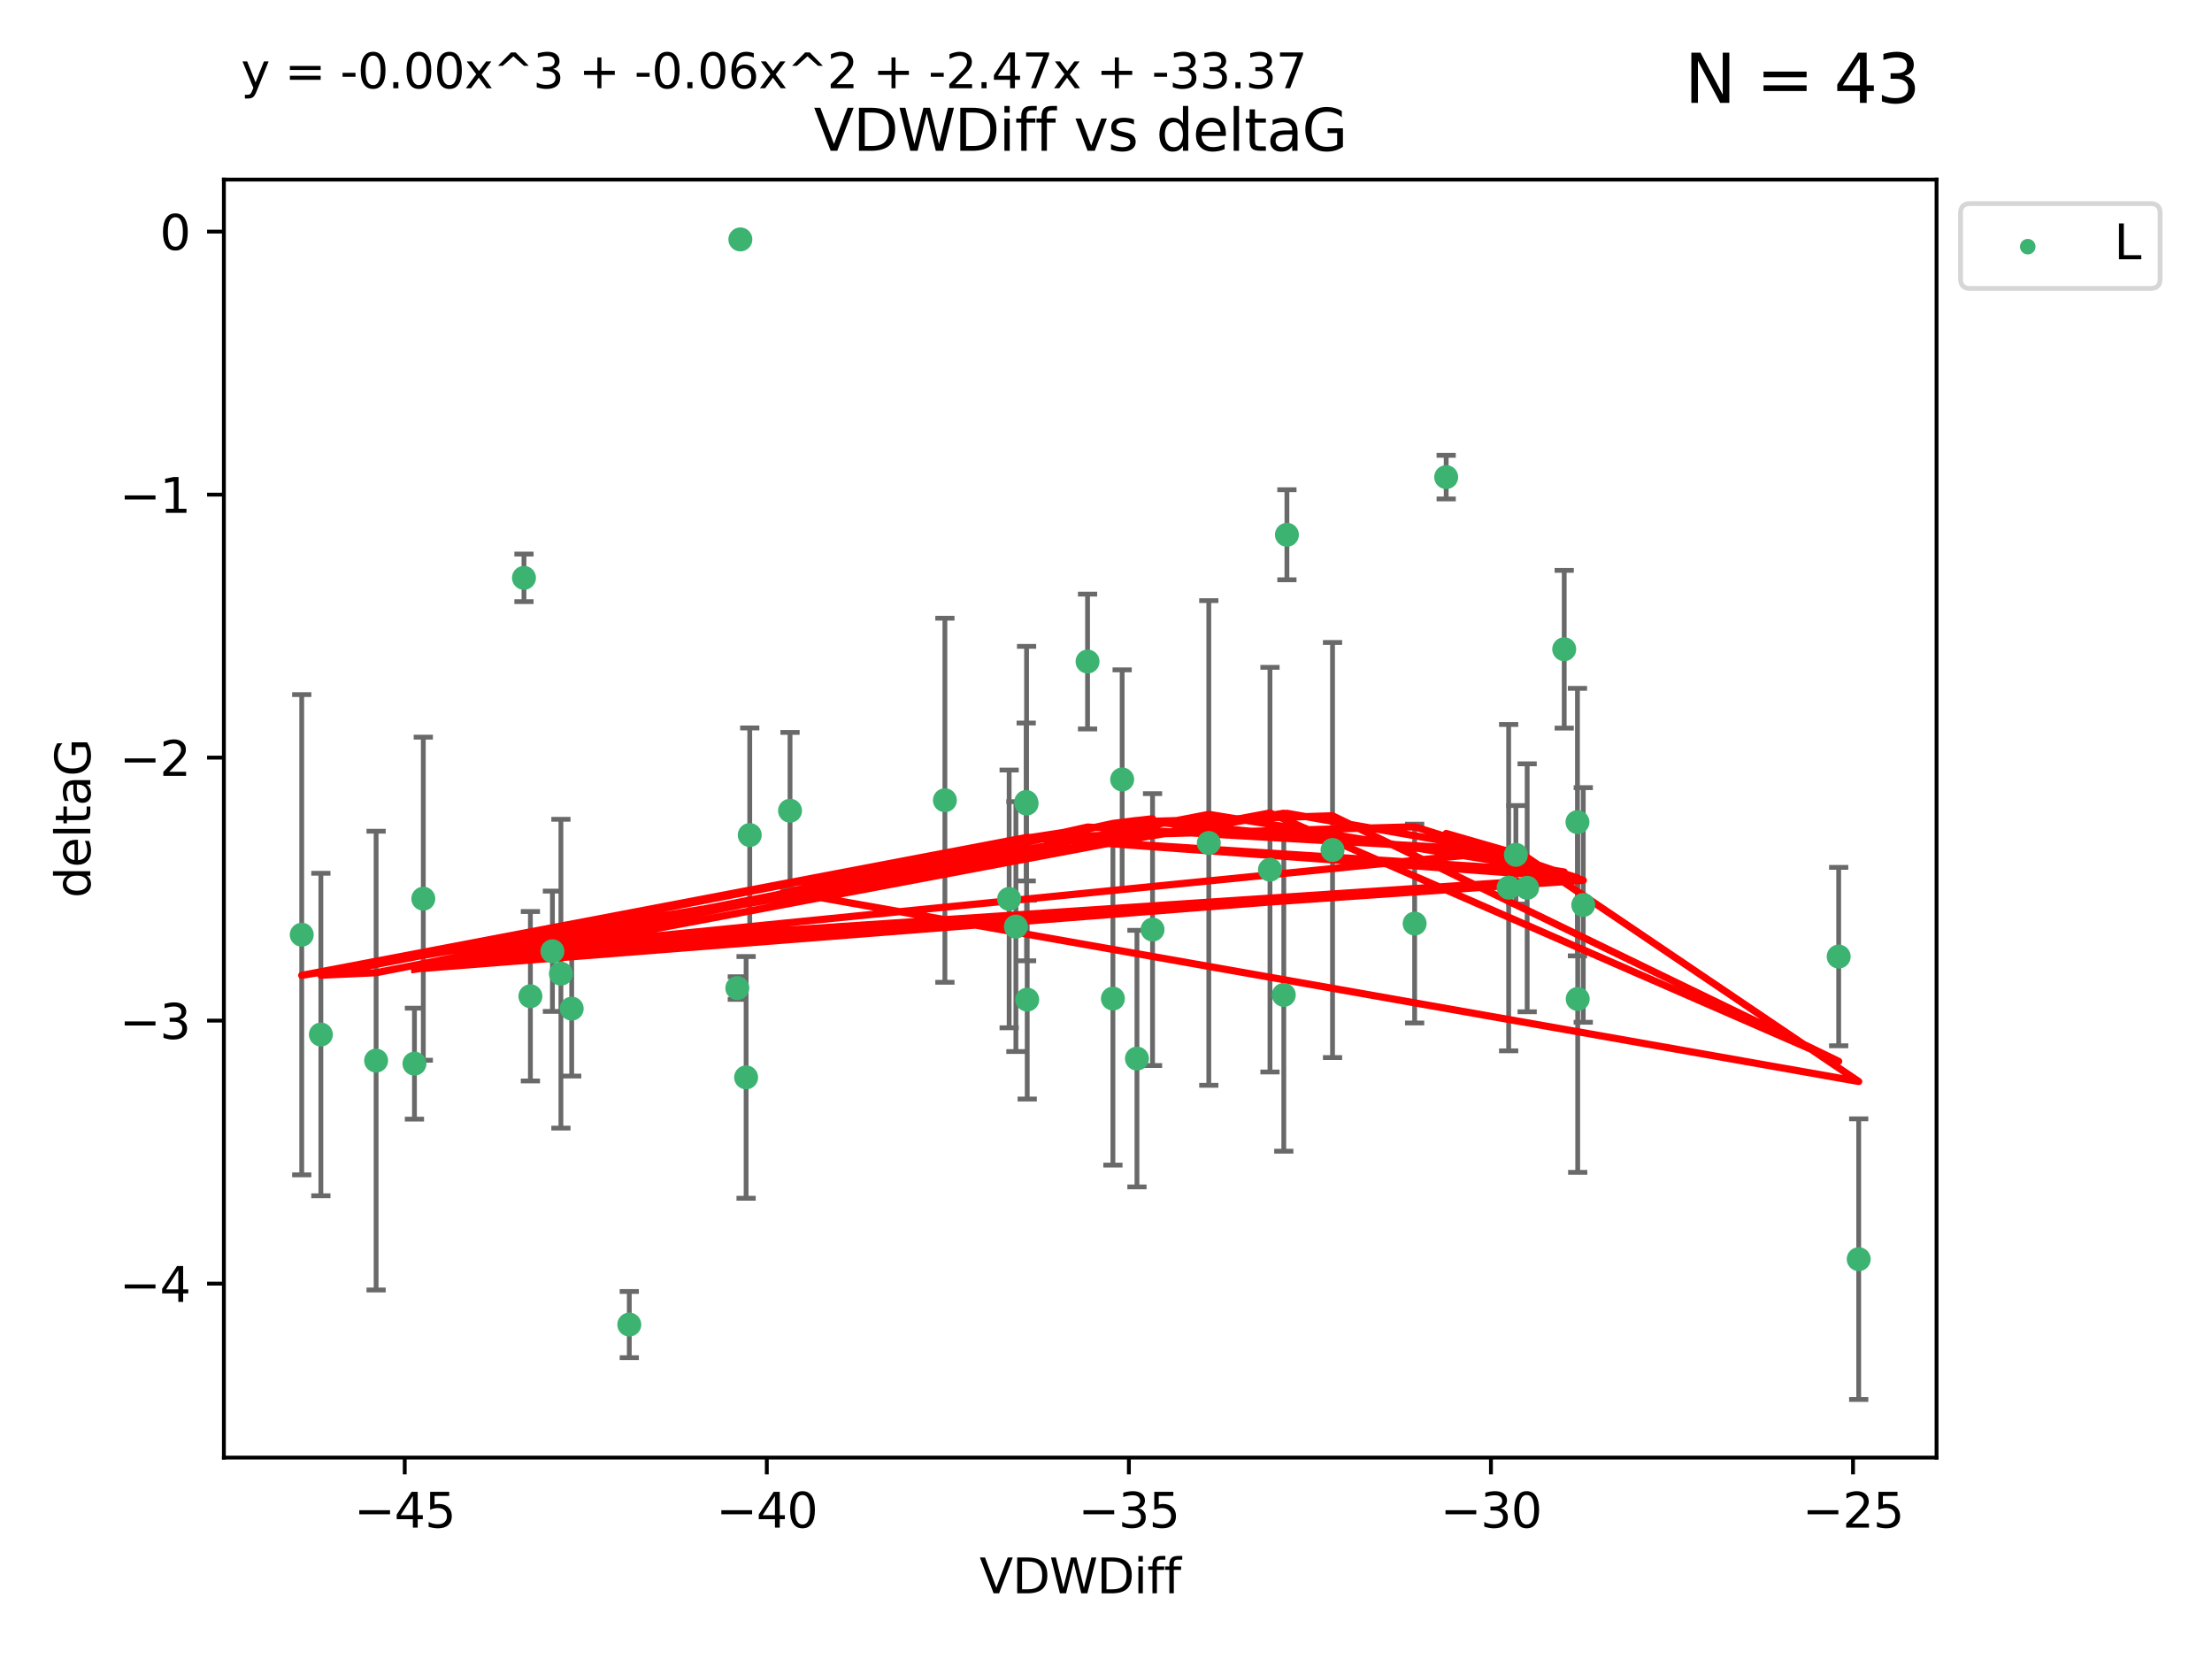 <?xml version="1.0" encoding="utf-8" standalone="no"?>
<!DOCTYPE svg PUBLIC "-//W3C//DTD SVG 1.1//EN"
  "http://www.w3.org/Graphics/SVG/1.1/DTD/svg11.dtd">
<svg xmlns:xlink="http://www.w3.org/1999/xlink" width="460.8pt" height="345.6pt" viewBox="0 0 460.8 345.6" xmlns="http://www.w3.org/2000/svg" version="1.1">
 <defs>
  <style type="text/css">*{stroke-linejoin: round; stroke-linecap: butt}</style>
 </defs>
 <g id="figure_1">
  <g id="patch_1">
   <path d="M 0 345.6 
L 460.8 345.6 
L 460.8 0 
L 0 0 
z
" style="fill: #ffffff"/>
  </g>
  <g id="axes_1">
   <g id="patch_2">
    <path d="M 46.64 303.64 
L 403.42 303.64 
L 403.42 37.411 
L 46.64 37.411 
z
" style="fill: #ffffff"/>
   </g>
   <g id="PathCollection_1">
    <defs>
     <path id="m2201f1b545" d="M 0 1.118 
C 0.297 1.118 0.581 1 0.791 0.791 
C 1 0.581 1.118 0.297 1.118 0 
C 1.118 -0.297 1 -0.581 0.791 -0.791 
C 0.581 -1 0.297 -1.118 0 -1.118 
C -0.297 -1.118 -0.581 -1 -0.791 -0.791 
C -1 -0.581 -1.118 -0.297 -1.118 0 
C -1.118 0.297 -1 0.581 -0.791 0.791 
C -0.581 1 -0.297 1.118 0 1.118 
z
" style="stroke: #3cb371"/>
    </defs>
    <g clip-path="url(#pe6652e5e26)">
     <use xlink:href="#m2201f1b545" x="86.338" y="221.578" style="fill: #3cb371; stroke: #3cb371"/>
     <use xlink:href="#m2201f1b545" x="110.491" y="207.534" style="fill: #3cb371; stroke: #3cb371"/>
     <use xlink:href="#m2201f1b545" x="115.081" y="198.163" style="fill: #3cb371; stroke: #3cb371"/>
     <use xlink:href="#m2201f1b545" x="131.093" y="275.933" style="fill: #3cb371; stroke: #3cb371"/>
     <use xlink:href="#m2201f1b545" x="116.849" y="202.836" style="fill: #3cb371; stroke: #3cb371"/>
     <use xlink:href="#m2201f1b545" x="196.84" y="166.704" style="fill: #3cb371; stroke: #3cb371"/>
     <use xlink:href="#m2201f1b545" x="211.633" y="193.027" style="fill: #3cb371; stroke: #3cb371"/>
     <use xlink:href="#m2201f1b545" x="62.857" y="194.716" style="fill: #3cb371; stroke: #3cb371"/>
     <use xlink:href="#m2201f1b545" x="267.438" y="207.258" style="fill: #3cb371; stroke: #3cb371"/>
     <use xlink:href="#m2201f1b545" x="154.231" y="49.875" style="fill: #3cb371; stroke: #3cb371"/>
     <use xlink:href="#m2201f1b545" x="251.816" y="175.606" style="fill: #3cb371; stroke: #3cb371"/>
     <use xlink:href="#m2201f1b545" x="325.855" y="135.244" style="fill: #3cb371; stroke: #3cb371"/>
     <use xlink:href="#m2201f1b545" x="213.853" y="167.4" style="fill: #3cb371; stroke: #3cb371"/>
     <use xlink:href="#m2201f1b545" x="156.186" y="173.954" style="fill: #3cb371; stroke: #3cb371"/>
     <use xlink:href="#m2201f1b545" x="226.557" y="137.81" style="fill: #3cb371; stroke: #3cb371"/>
     <use xlink:href="#m2201f1b545" x="314.28" y="184.913" style="fill: #3cb371; stroke: #3cb371"/>
     <use xlink:href="#m2201f1b545" x="119.096" y="210.114" style="fill: #3cb371; stroke: #3cb371"/>
     <use xlink:href="#m2201f1b545" x="328.614" y="171.26" style="fill: #3cb371; stroke: #3cb371"/>
     <use xlink:href="#m2201f1b545" x="213.776" y="167.068" style="fill: #3cb371; stroke: #3cb371"/>
     <use xlink:href="#m2201f1b545" x="294.696" y="192.393" style="fill: #3cb371; stroke: #3cb371"/>
     <use xlink:href="#m2201f1b545" x="328.665" y="208.106" style="fill: #3cb371; stroke: #3cb371"/>
     <use xlink:href="#m2201f1b545" x="88.181" y="187.213" style="fill: #3cb371; stroke: #3cb371"/>
     <use xlink:href="#m2201f1b545" x="153.596" y="205.832" style="fill: #3cb371; stroke: #3cb371"/>
     <use xlink:href="#m2201f1b545" x="213.987" y="208.244" style="fill: #3cb371; stroke: #3cb371"/>
     <use xlink:href="#m2201f1b545" x="66.844" y="215.509" style="fill: #3cb371; stroke: #3cb371"/>
     <use xlink:href="#m2201f1b545" x="78.352" y="220.943" style="fill: #3cb371; stroke: #3cb371"/>
     <use xlink:href="#m2201f1b545" x="164.578" y="168.887" style="fill: #3cb371; stroke: #3cb371"/>
     <use xlink:href="#m2201f1b545" x="387.203" y="262.308" style="fill: #3cb371; stroke: #3cb371"/>
     <use xlink:href="#m2201f1b545" x="318.136" y="184.942" style="fill: #3cb371; stroke: #3cb371"/>
     <use xlink:href="#m2201f1b545" x="236.849" y="220.523" style="fill: #3cb371; stroke: #3cb371"/>
     <use xlink:href="#m2201f1b545" x="231.84" y="208.02" style="fill: #3cb371; stroke: #3cb371"/>
     <use xlink:href="#m2201f1b545" x="155.427" y="224.44" style="fill: #3cb371; stroke: #3cb371"/>
     <use xlink:href="#m2201f1b545" x="268.088" y="111.402" style="fill: #3cb371; stroke: #3cb371"/>
     <use xlink:href="#m2201f1b545" x="315.787" y="178.075" style="fill: #3cb371; stroke: #3cb371"/>
     <use xlink:href="#m2201f1b545" x="301.266" y="99.391" style="fill: #3cb371; stroke: #3cb371"/>
     <use xlink:href="#m2201f1b545" x="329.822" y="188.519" style="fill: #3cb371; stroke: #3cb371"/>
     <use xlink:href="#m2201f1b545" x="109.153" y="120.378" style="fill: #3cb371; stroke: #3cb371"/>
     <use xlink:href="#m2201f1b545" x="264.558" y="181.171" style="fill: #3cb371; stroke: #3cb371"/>
     <use xlink:href="#m2201f1b545" x="383.032" y="199.269" style="fill: #3cb371; stroke: #3cb371"/>
     <use xlink:href="#m2201f1b545" x="277.591" y="177.076" style="fill: #3cb371; stroke: #3cb371"/>
     <use xlink:href="#m2201f1b545" x="233.767" y="162.375" style="fill: #3cb371; stroke: #3cb371"/>
     <use xlink:href="#m2201f1b545" x="240.096" y="193.648" style="fill: #3cb371; stroke: #3cb371"/>
     <use xlink:href="#m2201f1b545" x="210.225" y="187.258" style="fill: #3cb371; stroke: #3cb371"/>
    </g>
   </g>
   <g id="matplotlib.axis_1">
    <g id="xtick_1">
     <g id="line2d_1">
      <defs>
       <path id="m777cd4dab1" d="M 0 0 
L 0 3.5 
" style="stroke: #000000; stroke-width: 0.8"/>
      </defs>
      <g>
       <use xlink:href="#m777cd4dab1" x="84.312" y="303.64" style="stroke: #000000; stroke-width: 0.8"/>
      </g>
     </g>
     <g id="text_1">
      <!-- −45 -->
      <g transform="translate(73.759 318.238)scale(0.1 -0.1)">
       <defs>
        <path id="DejaVuSans-2212" d="M 678 2272 
L 4684 2272 
L 4684 1741 
L 678 1741 
L 678 2272 
z
" transform="scale(0.016)"/>
        <path id="DejaVuSans-34" d="M 2419 4116 
L 825 1625 
L 2419 1625 
L 2419 4116 
z
M 2253 4666 
L 3047 4666 
L 3047 1625 
L 3713 1625 
L 3713 1100 
L 3047 1100 
L 3047 0 
L 2419 0 
L 2419 1100 
L 313 1100 
L 313 1709 
L 2253 4666 
z
" transform="scale(0.016)"/>
        <path id="DejaVuSans-35" d="M 691 4666 
L 3169 4666 
L 3169 4134 
L 1269 4134 
L 1269 2991 
Q 1406 3038 1543 3061 
Q 1681 3084 1819 3084 
Q 2600 3084 3056 2656 
Q 3513 2228 3513 1497 
Q 3513 744 3044 326 
Q 2575 -91 1722 -91 
Q 1428 -91 1123 -41 
Q 819 9 494 109 
L 494 744 
Q 775 591 1075 516 
Q 1375 441 1709 441 
Q 2250 441 2565 725 
Q 2881 1009 2881 1497 
Q 2881 1984 2565 2268 
Q 2250 2553 1709 2553 
Q 1456 2553 1204 2497 
Q 953 2441 691 2322 
L 691 4666 
z
" transform="scale(0.016)"/>
       </defs>
       <use xlink:href="#DejaVuSans-2212"/>
       <use xlink:href="#DejaVuSans-34" x="83.789"/>
       <use xlink:href="#DejaVuSans-35" x="147.412"/>
      </g>
     </g>
    </g>
    <g id="xtick_2">
     <g id="line2d_2">
      <g>
       <use xlink:href="#m777cd4dab1" x="159.739" y="303.64" style="stroke: #000000; stroke-width: 0.8"/>
      </g>
     </g>
     <g id="text_2">
      <!-- −40 -->
      <g transform="translate(149.186 318.238)scale(0.1 -0.1)">
       <defs>
        <path id="DejaVuSans-30" d="M 2034 4250 
Q 1547 4250 1301 3770 
Q 1056 3291 1056 2328 
Q 1056 1369 1301 889 
Q 1547 409 2034 409 
Q 2525 409 2770 889 
Q 3016 1369 3016 2328 
Q 3016 3291 2770 3770 
Q 2525 4250 2034 4250 
z
M 2034 4750 
Q 2819 4750 3233 4129 
Q 3647 3509 3647 2328 
Q 3647 1150 3233 529 
Q 2819 -91 2034 -91 
Q 1250 -91 836 529 
Q 422 1150 422 2328 
Q 422 3509 836 4129 
Q 1250 4750 2034 4750 
z
" transform="scale(0.016)"/>
       </defs>
       <use xlink:href="#DejaVuSans-2212"/>
       <use xlink:href="#DejaVuSans-34" x="83.789"/>
       <use xlink:href="#DejaVuSans-30" x="147.412"/>
      </g>
     </g>
    </g>
    <g id="xtick_3">
     <g id="line2d_3">
      <g>
       <use xlink:href="#m777cd4dab1" x="235.166" y="303.64" style="stroke: #000000; stroke-width: 0.8"/>
      </g>
     </g>
     <g id="text_3">
      <!-- −35 -->
      <g transform="translate(224.614 318.238)scale(0.1 -0.1)">
       <defs>
        <path id="DejaVuSans-33" d="M 2597 2516 
Q 3050 2419 3304 2112 
Q 3559 1806 3559 1356 
Q 3559 666 3084 287 
Q 2609 -91 1734 -91 
Q 1441 -91 1130 -33 
Q 819 25 488 141 
L 488 750 
Q 750 597 1062 519 
Q 1375 441 1716 441 
Q 2309 441 2620 675 
Q 2931 909 2931 1356 
Q 2931 1769 2642 2001 
Q 2353 2234 1838 2234 
L 1294 2234 
L 1294 2753 
L 1863 2753 
Q 2328 2753 2575 2939 
Q 2822 3125 2822 3475 
Q 2822 3834 2567 4026 
Q 2313 4219 1838 4219 
Q 1578 4219 1281 4162 
Q 984 4106 628 3988 
L 628 4550 
Q 988 4650 1302 4700 
Q 1616 4750 1894 4750 
Q 2613 4750 3031 4423 
Q 3450 4097 3450 3541 
Q 3450 3153 3228 2886 
Q 3006 2619 2597 2516 
z
" transform="scale(0.016)"/>
       </defs>
       <use xlink:href="#DejaVuSans-2212"/>
       <use xlink:href="#DejaVuSans-33" x="83.789"/>
       <use xlink:href="#DejaVuSans-35" x="147.412"/>
      </g>
     </g>
    </g>
    <g id="xtick_4">
     <g id="line2d_4">
      <g>
       <use xlink:href="#m777cd4dab1" x="310.593" y="303.64" style="stroke: #000000; stroke-width: 0.8"/>
      </g>
     </g>
     <g id="text_4">
      <!-- −30 -->
      <g transform="translate(300.041 318.238)scale(0.1 -0.1)">
       <use xlink:href="#DejaVuSans-2212"/>
       <use xlink:href="#DejaVuSans-33" x="83.789"/>
       <use xlink:href="#DejaVuSans-30" x="147.412"/>
      </g>
     </g>
    </g>
    <g id="xtick_5">
     <g id="line2d_5">
      <g>
       <use xlink:href="#m777cd4dab1" x="386.02" y="303.64" style="stroke: #000000; stroke-width: 0.8"/>
      </g>
     </g>
     <g id="text_5">
      <!-- −25 -->
      <g transform="translate(375.468 318.238)scale(0.1 -0.1)">
       <defs>
        <path id="DejaVuSans-32" d="M 1228 531 
L 3431 531 
L 3431 0 
L 469 0 
L 469 531 
Q 828 903 1448 1529 
Q 2069 2156 2228 2338 
Q 2531 2678 2651 2914 
Q 2772 3150 2772 3378 
Q 2772 3750 2511 3984 
Q 2250 4219 1831 4219 
Q 1534 4219 1204 4116 
Q 875 4013 500 3803 
L 500 4441 
Q 881 4594 1212 4672 
Q 1544 4750 1819 4750 
Q 2544 4750 2975 4387 
Q 3406 4025 3406 3419 
Q 3406 3131 3298 2873 
Q 3191 2616 2906 2266 
Q 2828 2175 2409 1742 
Q 1991 1309 1228 531 
z
" transform="scale(0.016)"/>
       </defs>
       <use xlink:href="#DejaVuSans-2212"/>
       <use xlink:href="#DejaVuSans-32" x="83.789"/>
       <use xlink:href="#DejaVuSans-35" x="147.412"/>
      </g>
     </g>
    </g>
    <g id="text_6">
     <!-- VDWDiff -->
     <g transform="translate(204.057 331.917)scale(0.1 -0.1)">
      <defs>
       <path id="DejaVuSans-56" d="M 1831 0 
L 50 4666 
L 709 4666 
L 2188 738 
L 3669 4666 
L 4325 4666 
L 2547 0 
L 1831 0 
z
" transform="scale(0.016)"/>
       <path id="DejaVuSans-44" d="M 1259 4147 
L 1259 519 
L 2022 519 
Q 2988 519 3436 956 
Q 3884 1394 3884 2338 
Q 3884 3275 3436 3711 
Q 2988 4147 2022 4147 
L 1259 4147 
z
M 628 4666 
L 1925 4666 
Q 3281 4666 3915 4102 
Q 4550 3538 4550 2338 
Q 4550 1131 3912 565 
Q 3275 0 1925 0 
L 628 0 
L 628 4666 
z
" transform="scale(0.016)"/>
       <path id="DejaVuSans-57" d="M 213 4666 
L 850 4666 
L 1831 722 
L 2809 4666 
L 3519 4666 
L 4500 722 
L 5478 4666 
L 6119 4666 
L 4947 0 
L 4153 0 
L 3169 4050 
L 2175 0 
L 1381 0 
L 213 4666 
z
" transform="scale(0.016)"/>
       <path id="DejaVuSans-69" d="M 603 3500 
L 1178 3500 
L 1178 0 
L 603 0 
L 603 3500 
z
M 603 4863 
L 1178 4863 
L 1178 4134 
L 603 4134 
L 603 4863 
z
" transform="scale(0.016)"/>
       <path id="DejaVuSans-66" d="M 2375 4863 
L 2375 4384 
L 1825 4384 
Q 1516 4384 1395 4259 
Q 1275 4134 1275 3809 
L 1275 3500 
L 2222 3500 
L 2222 3053 
L 1275 3053 
L 1275 0 
L 697 0 
L 697 3053 
L 147 3053 
L 147 3500 
L 697 3500 
L 697 3744 
Q 697 4328 969 4595 
Q 1241 4863 1831 4863 
L 2375 4863 
z
" transform="scale(0.016)"/>
      </defs>
      <use xlink:href="#DejaVuSans-56"/>
      <use xlink:href="#DejaVuSans-44" x="68.408"/>
      <use xlink:href="#DejaVuSans-57" x="145.41"/>
      <use xlink:href="#DejaVuSans-44" x="244.287"/>
      <use xlink:href="#DejaVuSans-69" x="321.289"/>
      <use xlink:href="#DejaVuSans-66" x="349.072"/>
      <use xlink:href="#DejaVuSans-66" x="384.277"/>
     </g>
    </g>
   </g>
   <g id="matplotlib.axis_2">
    <g id="ytick_1">
     <g id="line2d_6">
      <defs>
       <path id="mb22d8c0687" d="M 0 0 
L -3.5 0 
" style="stroke: #000000; stroke-width: 0.8"/>
      </defs>
      <g>
       <use xlink:href="#mb22d8c0687" x="46.64" y="267.406" style="stroke: #000000; stroke-width: 0.8"/>
      </g>
     </g>
     <g id="text_7">
      <!-- −4 -->
      <g transform="translate(24.898 271.205)scale(0.1 -0.1)">
       <use xlink:href="#DejaVuSans-2212"/>
       <use xlink:href="#DejaVuSans-34" x="83.789"/>
      </g>
     </g>
    </g>
    <g id="ytick_2">
     <g id="line2d_7">
      <g>
       <use xlink:href="#mb22d8c0687" x="46.64" y="212.617" style="stroke: #000000; stroke-width: 0.8"/>
      </g>
     </g>
     <g id="text_8">
      <!-- −3 -->
      <g transform="translate(24.898 216.416)scale(0.1 -0.1)">
       <use xlink:href="#DejaVuSans-2212"/>
       <use xlink:href="#DejaVuSans-33" x="83.789"/>
      </g>
     </g>
    </g>
    <g id="ytick_3">
     <g id="line2d_8">
      <g>
       <use xlink:href="#mb22d8c0687" x="46.64" y="157.827" style="stroke: #000000; stroke-width: 0.8"/>
      </g>
     </g>
     <g id="text_9">
      <!-- −2 -->
      <g transform="translate(24.898 161.627)scale(0.1 -0.1)">
       <use xlink:href="#DejaVuSans-2212"/>
       <use xlink:href="#DejaVuSans-32" x="83.789"/>
      </g>
     </g>
    </g>
    <g id="ytick_4">
     <g id="line2d_9">
      <g>
       <use xlink:href="#mb22d8c0687" x="46.64" y="103.038" style="stroke: #000000; stroke-width: 0.8"/>
      </g>
     </g>
     <g id="text_10">
      <!-- −1 -->
      <g transform="translate(24.898 106.837)scale(0.1 -0.1)">
       <defs>
        <path id="DejaVuSans-31" d="M 794 531 
L 1825 531 
L 1825 4091 
L 703 3866 
L 703 4441 
L 1819 4666 
L 2450 4666 
L 2450 531 
L 3481 531 
L 3481 0 
L 794 0 
L 794 531 
z
" transform="scale(0.016)"/>
       </defs>
       <use xlink:href="#DejaVuSans-2212"/>
       <use xlink:href="#DejaVuSans-31" x="83.789"/>
      </g>
     </g>
    </g>
    <g id="ytick_5">
     <g id="line2d_10">
      <g>
       <use xlink:href="#mb22d8c0687" x="46.64" y="48.249" style="stroke: #000000; stroke-width: 0.8"/>
      </g>
     </g>
     <g id="text_11">
      <!-- 0 -->
      <g transform="translate(33.278 52.048)scale(0.1 -0.1)">
       <use xlink:href="#DejaVuSans-30"/>
      </g>
     </g>
    </g>
    <g id="text_12">
     <!-- deltaG -->
     <g transform="translate(18.818 187.064)rotate(-90)scale(0.1 -0.1)">
      <defs>
       <path id="DejaVuSans-64" d="M 2906 2969 
L 2906 4863 
L 3481 4863 
L 3481 0 
L 2906 0 
L 2906 525 
Q 2725 213 2448 61 
Q 2172 -91 1784 -91 
Q 1150 -91 751 415 
Q 353 922 353 1747 
Q 353 2572 751 3078 
Q 1150 3584 1784 3584 
Q 2172 3584 2448 3432 
Q 2725 3281 2906 2969 
z
M 947 1747 
Q 947 1113 1208 752 
Q 1469 391 1925 391 
Q 2381 391 2643 752 
Q 2906 1113 2906 1747 
Q 2906 2381 2643 2742 
Q 2381 3103 1925 3103 
Q 1469 3103 1208 2742 
Q 947 2381 947 1747 
z
" transform="scale(0.016)"/>
       <path id="DejaVuSans-65" d="M 3597 1894 
L 3597 1613 
L 953 1613 
Q 991 1019 1311 708 
Q 1631 397 2203 397 
Q 2534 397 2845 478 
Q 3156 559 3463 722 
L 3463 178 
Q 3153 47 2828 -22 
Q 2503 -91 2169 -91 
Q 1331 -91 842 396 
Q 353 884 353 1716 
Q 353 2575 817 3079 
Q 1281 3584 2069 3584 
Q 2775 3584 3186 3129 
Q 3597 2675 3597 1894 
z
M 3022 2063 
Q 3016 2534 2758 2815 
Q 2500 3097 2075 3097 
Q 1594 3097 1305 2825 
Q 1016 2553 972 2059 
L 3022 2063 
z
" transform="scale(0.016)"/>
       <path id="DejaVuSans-6c" d="M 603 4863 
L 1178 4863 
L 1178 0 
L 603 0 
L 603 4863 
z
" transform="scale(0.016)"/>
       <path id="DejaVuSans-74" d="M 1172 4494 
L 1172 3500 
L 2356 3500 
L 2356 3053 
L 1172 3053 
L 1172 1153 
Q 1172 725 1289 603 
Q 1406 481 1766 481 
L 2356 481 
L 2356 0 
L 1766 0 
Q 1100 0 847 248 
Q 594 497 594 1153 
L 594 3053 
L 172 3053 
L 172 3500 
L 594 3500 
L 594 4494 
L 1172 4494 
z
" transform="scale(0.016)"/>
       <path id="DejaVuSans-61" d="M 2194 1759 
Q 1497 1759 1228 1600 
Q 959 1441 959 1056 
Q 959 750 1161 570 
Q 1363 391 1709 391 
Q 2188 391 2477 730 
Q 2766 1069 2766 1631 
L 2766 1759 
L 2194 1759 
z
M 3341 1997 
L 3341 0 
L 2766 0 
L 2766 531 
Q 2569 213 2275 61 
Q 1981 -91 1556 -91 
Q 1019 -91 701 211 
Q 384 513 384 1019 
Q 384 1609 779 1909 
Q 1175 2209 1959 2209 
L 2766 2209 
L 2766 2266 
Q 2766 2663 2505 2880 
Q 2244 3097 1772 3097 
Q 1472 3097 1187 3025 
Q 903 2953 641 2809 
L 641 3341 
Q 956 3463 1253 3523 
Q 1550 3584 1831 3584 
Q 2591 3584 2966 3190 
Q 3341 2797 3341 1997 
z
" transform="scale(0.016)"/>
       <path id="DejaVuSans-47" d="M 3809 666 
L 3809 1919 
L 2778 1919 
L 2778 2438 
L 4434 2438 
L 4434 434 
Q 4069 175 3628 42 
Q 3188 -91 2688 -91 
Q 1594 -91 976 548 
Q 359 1188 359 2328 
Q 359 3472 976 4111 
Q 1594 4750 2688 4750 
Q 3144 4750 3555 4637 
Q 3966 4525 4313 4306 
L 4313 3634 
Q 3963 3931 3569 4081 
Q 3175 4231 2741 4231 
Q 1884 4231 1454 3753 
Q 1025 3275 1025 2328 
Q 1025 1384 1454 906 
Q 1884 428 2741 428 
Q 3075 428 3337 486 
Q 3600 544 3809 666 
z
" transform="scale(0.016)"/>
      </defs>
      <use xlink:href="#DejaVuSans-64"/>
      <use xlink:href="#DejaVuSans-65" x="63.477"/>
      <use xlink:href="#DejaVuSans-6c" x="125"/>
      <use xlink:href="#DejaVuSans-74" x="152.783"/>
      <use xlink:href="#DejaVuSans-61" x="191.992"/>
      <use xlink:href="#DejaVuSans-47" x="253.271"/>
     </g>
    </g>
   </g>
   <g id="LineCollection_1">
    <path d="M 86.338 233.133 
L 86.338 210.024 
" clip-path="url(#pe6652e5e26)" style="fill: none; stroke: #696969"/>
    <path d="M 110.491 225.182 
L 110.491 189.886 
" clip-path="url(#pe6652e5e26)" style="fill: none; stroke: #696969"/>
    <path d="M 115.081 210.693 
L 115.081 185.633 
" clip-path="url(#pe6652e5e26)" style="fill: none; stroke: #696969"/>
    <path d="M 131.093 282.824 
L 131.093 269.043 
" clip-path="url(#pe6652e5e26)" style="fill: none; stroke: #696969"/>
    <path d="M 116.849 234.998 
L 116.849 170.675 
" clip-path="url(#pe6652e5e26)" style="fill: none; stroke: #696969"/>
    <path d="M 196.84 204.622 
L 196.84 128.787 
" clip-path="url(#pe6652e5e26)" style="fill: none; stroke: #696969"/>
    <path d="M 211.633 219.05 
L 211.633 167.004 
" clip-path="url(#pe6652e5e26)" style="fill: none; stroke: #696969"/>
    <path d="M 62.857 244.739 
L 62.857 144.693 
" clip-path="url(#pe6652e5e26)" style="fill: none; stroke: #696969"/>
    <path d="M 267.438 239.812 
L 267.438 174.705 
" clip-path="url(#pe6652e5e26)" style="fill: none; stroke: #696969"/>
    <path d="M 154.231 50.237 
L 154.231 49.513 
" clip-path="url(#pe6652e5e26)" style="fill: none; stroke: #696969"/>
    <path d="M 251.816 226.088 
L 251.816 125.123 
" clip-path="url(#pe6652e5e26)" style="fill: none; stroke: #696969"/>
    <path d="M 325.855 151.673 
L 325.855 118.816 
" clip-path="url(#pe6652e5e26)" style="fill: none; stroke: #696969"/>
    <path d="M 213.853 200.154 
L 213.853 134.645 
" clip-path="url(#pe6652e5e26)" style="fill: none; stroke: #696969"/>
    <path d="M 156.186 196.263 
L 156.186 151.646 
" clip-path="url(#pe6652e5e26)" style="fill: none; stroke: #696969"/>
    <path d="M 226.557 151.854 
L 226.557 123.765 
" clip-path="url(#pe6652e5e26)" style="fill: none; stroke: #696969"/>
    <path d="M 314.28 218.907 
L 314.28 150.919 
" clip-path="url(#pe6652e5e26)" style="fill: none; stroke: #696969"/>
    <path d="M 119.096 224.167 
L 119.096 196.062 
" clip-path="url(#pe6652e5e26)" style="fill: none; stroke: #696969"/>
    <path d="M 328.614 199.129 
L 328.614 143.392 
" clip-path="url(#pe6652e5e26)" style="fill: none; stroke: #696969"/>
    <path d="M 213.776 183.515 
L 213.776 150.622 
" clip-path="url(#pe6652e5e26)" style="fill: none; stroke: #696969"/>
    <path d="M 294.696 213.108 
L 294.696 171.679 
" clip-path="url(#pe6652e5e26)" style="fill: none; stroke: #696969"/>
    <path d="M 328.665 244.223 
L 328.665 171.988 
" clip-path="url(#pe6652e5e26)" style="fill: none; stroke: #696969"/>
    <path d="M 88.181 220.863 
L 88.181 153.563 
" clip-path="url(#pe6652e5e26)" style="fill: none; stroke: #696969"/>
    <path d="M 153.596 208.186 
L 153.596 203.478 
" clip-path="url(#pe6652e5e26)" style="fill: none; stroke: #696969"/>
    <path d="M 213.987 228.95 
L 213.987 187.537 
" clip-path="url(#pe6652e5e26)" style="fill: none; stroke: #696969"/>
    <path d="M 66.844 249.101 
L 66.844 181.917 
" clip-path="url(#pe6652e5e26)" style="fill: none; stroke: #696969"/>
    <path d="M 78.352 268.726 
L 78.352 173.16 
" clip-path="url(#pe6652e5e26)" style="fill: none; stroke: #696969"/>
    <path d="M 164.578 185.199 
L 164.578 152.576 
" clip-path="url(#pe6652e5e26)" style="fill: none; stroke: #696969"/>
    <path d="M 387.203 291.539 
L 387.203 233.077 
" clip-path="url(#pe6652e5e26)" style="fill: none; stroke: #696969"/>
    <path d="M 318.136 210.766 
L 318.136 159.118 
" clip-path="url(#pe6652e5e26)" style="fill: none; stroke: #696969"/>
    <path d="M 236.849 247.25 
L 236.849 193.797 
" clip-path="url(#pe6652e5e26)" style="fill: none; stroke: #696969"/>
    <path d="M 231.84 242.711 
L 231.84 173.33 
" clip-path="url(#pe6652e5e26)" style="fill: none; stroke: #696969"/>
    <path d="M 155.427 249.618 
L 155.427 199.263 
" clip-path="url(#pe6652e5e26)" style="fill: none; stroke: #696969"/>
    <path d="M 268.088 120.781 
L 268.088 102.022 
" clip-path="url(#pe6652e5e26)" style="fill: none; stroke: #696969"/>
    <path d="M 315.787 188.335 
L 315.787 167.815 
" clip-path="url(#pe6652e5e26)" style="fill: none; stroke: #696969"/>
    <path d="M 301.266 103.934 
L 301.266 94.849 
" clip-path="url(#pe6652e5e26)" style="fill: none; stroke: #696969"/>
    <path d="M 329.822 212.956 
L 329.822 164.082 
" clip-path="url(#pe6652e5e26)" style="fill: none; stroke: #696969"/>
    <path d="M 109.153 125.333 
L 109.153 115.422 
" clip-path="url(#pe6652e5e26)" style="fill: none; stroke: #696969"/>
    <path d="M 264.558 223.318 
L 264.558 139.024 
" clip-path="url(#pe6652e5e26)" style="fill: none; stroke: #696969"/>
    <path d="M 383.032 217.853 
L 383.032 180.686 
" clip-path="url(#pe6652e5e26)" style="fill: none; stroke: #696969"/>
    <path d="M 277.591 220.31 
L 277.591 133.841 
" clip-path="url(#pe6652e5e26)" style="fill: none; stroke: #696969"/>
    <path d="M 233.767 185.208 
L 233.767 139.541 
" clip-path="url(#pe6652e5e26)" style="fill: none; stroke: #696969"/>
    <path d="M 240.096 221.97 
L 240.096 165.326 
" clip-path="url(#pe6652e5e26)" style="fill: none; stroke: #696969"/>
    <path d="M 210.225 214.104 
L 210.225 160.413 
" clip-path="url(#pe6652e5e26)" style="fill: none; stroke: #696969"/>
   </g>
   <g id="line2d_11">
    <defs>
     <path id="mf6a6e1da01" d="M 2 0 
L -2 -0 
" style="stroke: #696969"/>
    </defs>
    <g clip-path="url(#pe6652e5e26)">
     <use xlink:href="#mf6a6e1da01" x="86.338" y="233.133" style="fill: #696969; stroke: #696969"/>
     <use xlink:href="#mf6a6e1da01" x="110.491" y="225.182" style="fill: #696969; stroke: #696969"/>
     <use xlink:href="#mf6a6e1da01" x="115.081" y="210.693" style="fill: #696969; stroke: #696969"/>
     <use xlink:href="#mf6a6e1da01" x="131.093" y="282.824" style="fill: #696969; stroke: #696969"/>
     <use xlink:href="#mf6a6e1da01" x="116.849" y="234.998" style="fill: #696969; stroke: #696969"/>
     <use xlink:href="#mf6a6e1da01" x="196.84" y="204.622" style="fill: #696969; stroke: #696969"/>
     <use xlink:href="#mf6a6e1da01" x="211.633" y="219.05" style="fill: #696969; stroke: #696969"/>
     <use xlink:href="#mf6a6e1da01" x="62.857" y="244.739" style="fill: #696969; stroke: #696969"/>
     <use xlink:href="#mf6a6e1da01" x="267.438" y="239.812" style="fill: #696969; stroke: #696969"/>
     <use xlink:href="#mf6a6e1da01" x="154.231" y="50.237" style="fill: #696969; stroke: #696969"/>
     <use xlink:href="#mf6a6e1da01" x="251.816" y="226.088" style="fill: #696969; stroke: #696969"/>
     <use xlink:href="#mf6a6e1da01" x="325.855" y="151.673" style="fill: #696969; stroke: #696969"/>
     <use xlink:href="#mf6a6e1da01" x="213.853" y="200.154" style="fill: #696969; stroke: #696969"/>
     <use xlink:href="#mf6a6e1da01" x="156.186" y="196.263" style="fill: #696969; stroke: #696969"/>
     <use xlink:href="#mf6a6e1da01" x="226.557" y="151.854" style="fill: #696969; stroke: #696969"/>
     <use xlink:href="#mf6a6e1da01" x="314.28" y="218.907" style="fill: #696969; stroke: #696969"/>
     <use xlink:href="#mf6a6e1da01" x="119.096" y="224.167" style="fill: #696969; stroke: #696969"/>
     <use xlink:href="#mf6a6e1da01" x="328.614" y="199.129" style="fill: #696969; stroke: #696969"/>
     <use xlink:href="#mf6a6e1da01" x="213.776" y="183.515" style="fill: #696969; stroke: #696969"/>
     <use xlink:href="#mf6a6e1da01" x="294.696" y="213.108" style="fill: #696969; stroke: #696969"/>
     <use xlink:href="#mf6a6e1da01" x="328.665" y="244.223" style="fill: #696969; stroke: #696969"/>
     <use xlink:href="#mf6a6e1da01" x="88.181" y="220.863" style="fill: #696969; stroke: #696969"/>
     <use xlink:href="#mf6a6e1da01" x="153.596" y="208.186" style="fill: #696969; stroke: #696969"/>
     <use xlink:href="#mf6a6e1da01" x="213.987" y="228.95" style="fill: #696969; stroke: #696969"/>
     <use xlink:href="#mf6a6e1da01" x="66.844" y="249.101" style="fill: #696969; stroke: #696969"/>
     <use xlink:href="#mf6a6e1da01" x="78.352" y="268.726" style="fill: #696969; stroke: #696969"/>
     <use xlink:href="#mf6a6e1da01" x="164.578" y="185.199" style="fill: #696969; stroke: #696969"/>
     <use xlink:href="#mf6a6e1da01" x="387.203" y="291.539" style="fill: #696969; stroke: #696969"/>
     <use xlink:href="#mf6a6e1da01" x="318.136" y="210.766" style="fill: #696969; stroke: #696969"/>
     <use xlink:href="#mf6a6e1da01" x="236.849" y="247.25" style="fill: #696969; stroke: #696969"/>
     <use xlink:href="#mf6a6e1da01" x="231.84" y="242.711" style="fill: #696969; stroke: #696969"/>
     <use xlink:href="#mf6a6e1da01" x="155.427" y="249.618" style="fill: #696969; stroke: #696969"/>
     <use xlink:href="#mf6a6e1da01" x="268.088" y="120.781" style="fill: #696969; stroke: #696969"/>
     <use xlink:href="#mf6a6e1da01" x="315.787" y="188.335" style="fill: #696969; stroke: #696969"/>
     <use xlink:href="#mf6a6e1da01" x="301.266" y="103.934" style="fill: #696969; stroke: #696969"/>
     <use xlink:href="#mf6a6e1da01" x="329.822" y="212.956" style="fill: #696969; stroke: #696969"/>
     <use xlink:href="#mf6a6e1da01" x="109.153" y="125.333" style="fill: #696969; stroke: #696969"/>
     <use xlink:href="#mf6a6e1da01" x="264.558" y="223.318" style="fill: #696969; stroke: #696969"/>
     <use xlink:href="#mf6a6e1da01" x="383.032" y="217.853" style="fill: #696969; stroke: #696969"/>
     <use xlink:href="#mf6a6e1da01" x="277.591" y="220.31" style="fill: #696969; stroke: #696969"/>
     <use xlink:href="#mf6a6e1da01" x="233.767" y="185.208" style="fill: #696969; stroke: #696969"/>
     <use xlink:href="#mf6a6e1da01" x="240.096" y="221.97" style="fill: #696969; stroke: #696969"/>
     <use xlink:href="#mf6a6e1da01" x="210.225" y="214.104" style="fill: #696969; stroke: #696969"/>
    </g>
   </g>
   <g id="line2d_12">
    <g clip-path="url(#pe6652e5e26)">
     <use xlink:href="#mf6a6e1da01" x="86.338" y="210.024" style="fill: #696969; stroke: #696969"/>
     <use xlink:href="#mf6a6e1da01" x="110.491" y="189.886" style="fill: #696969; stroke: #696969"/>
     <use xlink:href="#mf6a6e1da01" x="115.081" y="185.633" style="fill: #696969; stroke: #696969"/>
     <use xlink:href="#mf6a6e1da01" x="131.093" y="269.043" style="fill: #696969; stroke: #696969"/>
     <use xlink:href="#mf6a6e1da01" x="116.849" y="170.675" style="fill: #696969; stroke: #696969"/>
     <use xlink:href="#mf6a6e1da01" x="196.84" y="128.787" style="fill: #696969; stroke: #696969"/>
     <use xlink:href="#mf6a6e1da01" x="211.633" y="167.004" style="fill: #696969; stroke: #696969"/>
     <use xlink:href="#mf6a6e1da01" x="62.857" y="144.693" style="fill: #696969; stroke: #696969"/>
     <use xlink:href="#mf6a6e1da01" x="267.438" y="174.705" style="fill: #696969; stroke: #696969"/>
     <use xlink:href="#mf6a6e1da01" x="154.231" y="49.513" style="fill: #696969; stroke: #696969"/>
     <use xlink:href="#mf6a6e1da01" x="251.816" y="125.123" style="fill: #696969; stroke: #696969"/>
     <use xlink:href="#mf6a6e1da01" x="325.855" y="118.816" style="fill: #696969; stroke: #696969"/>
     <use xlink:href="#mf6a6e1da01" x="213.853" y="134.645" style="fill: #696969; stroke: #696969"/>
     <use xlink:href="#mf6a6e1da01" x="156.186" y="151.646" style="fill: #696969; stroke: #696969"/>
     <use xlink:href="#mf6a6e1da01" x="226.557" y="123.765" style="fill: #696969; stroke: #696969"/>
     <use xlink:href="#mf6a6e1da01" x="314.28" y="150.919" style="fill: #696969; stroke: #696969"/>
     <use xlink:href="#mf6a6e1da01" x="119.096" y="196.062" style="fill: #696969; stroke: #696969"/>
     <use xlink:href="#mf6a6e1da01" x="328.614" y="143.392" style="fill: #696969; stroke: #696969"/>
     <use xlink:href="#mf6a6e1da01" x="213.776" y="150.622" style="fill: #696969; stroke: #696969"/>
     <use xlink:href="#mf6a6e1da01" x="294.696" y="171.679" style="fill: #696969; stroke: #696969"/>
     <use xlink:href="#mf6a6e1da01" x="328.665" y="171.988" style="fill: #696969; stroke: #696969"/>
     <use xlink:href="#mf6a6e1da01" x="88.181" y="153.563" style="fill: #696969; stroke: #696969"/>
     <use xlink:href="#mf6a6e1da01" x="153.596" y="203.478" style="fill: #696969; stroke: #696969"/>
     <use xlink:href="#mf6a6e1da01" x="213.987" y="187.537" style="fill: #696969; stroke: #696969"/>
     <use xlink:href="#mf6a6e1da01" x="66.844" y="181.917" style="fill: #696969; stroke: #696969"/>
     <use xlink:href="#mf6a6e1da01" x="78.352" y="173.16" style="fill: #696969; stroke: #696969"/>
     <use xlink:href="#mf6a6e1da01" x="164.578" y="152.576" style="fill: #696969; stroke: #696969"/>
     <use xlink:href="#mf6a6e1da01" x="387.203" y="233.077" style="fill: #696969; stroke: #696969"/>
     <use xlink:href="#mf6a6e1da01" x="318.136" y="159.118" style="fill: #696969; stroke: #696969"/>
     <use xlink:href="#mf6a6e1da01" x="236.849" y="193.797" style="fill: #696969; stroke: #696969"/>
     <use xlink:href="#mf6a6e1da01" x="231.84" y="173.33" style="fill: #696969; stroke: #696969"/>
     <use xlink:href="#mf6a6e1da01" x="155.427" y="199.263" style="fill: #696969; stroke: #696969"/>
     <use xlink:href="#mf6a6e1da01" x="268.088" y="102.022" style="fill: #696969; stroke: #696969"/>
     <use xlink:href="#mf6a6e1da01" x="315.787" y="167.815" style="fill: #696969; stroke: #696969"/>
     <use xlink:href="#mf6a6e1da01" x="301.266" y="94.849" style="fill: #696969; stroke: #696969"/>
     <use xlink:href="#mf6a6e1da01" x="329.822" y="164.082" style="fill: #696969; stroke: #696969"/>
     <use xlink:href="#mf6a6e1da01" x="109.153" y="115.422" style="fill: #696969; stroke: #696969"/>
     <use xlink:href="#mf6a6e1da01" x="264.558" y="139.024" style="fill: #696969; stroke: #696969"/>
     <use xlink:href="#mf6a6e1da01" x="383.032" y="180.686" style="fill: #696969; stroke: #696969"/>
     <use xlink:href="#mf6a6e1da01" x="277.591" y="133.841" style="fill: #696969; stroke: #696969"/>
     <use xlink:href="#mf6a6e1da01" x="233.767" y="139.541" style="fill: #696969; stroke: #696969"/>
     <use xlink:href="#mf6a6e1da01" x="240.096" y="165.326" style="fill: #696969; stroke: #696969"/>
     <use xlink:href="#mf6a6e1da01" x="210.225" y="160.413" style="fill: #696969; stroke: #696969"/>
    </g>
   </g>
   <g id="line2d_13">
    <path d="M 86.338 201.935 
L 110.491 198.397 
L 115.081 197.525 
L 131.093 194.113 
L 116.849 197.176 
L 196.84 177.991 
L 211.633 174.877 
L 62.857 203.188 
L 267.438 169.408 
L 154.231 188.497 
L 251.816 169.644 
L 325.855 181.652 
L 213.853 174.453 
L 156.186 188.002 
L 226.557 172.288 
L 314.28 177.291 
L 119.096 196.721 
L 328.614 182.854 
L 213.776 174.467 
L 294.696 172.232 
L 328.665 182.876 
L 88.181 201.737 
L 153.596 188.657 
L 213.987 174.428 
L 66.844 203.156 
L 78.352 202.637 
L 164.578 185.87 
L 387.203 225.297 
L 318.136 178.625 
L 236.849 170.914 
L 231.84 171.536 
L 155.427 188.194 
L 268.088 169.425 
L 315.787 177.799 
L 301.266 173.622 
L 329.822 183.4 
L 109.153 198.641 
L 264.558 169.359 
L 383.032 221.095 
L 277.591 169.94 
L 233.767 171.286 
L 240.096 170.561 
L 210.225 175.153 
" clip-path="url(#pe6652e5e26)" style="fill: none; stroke: #ff0000; stroke-width: 1.5; stroke-linecap: square"/>
   </g>
   <g id="line2d_14">
    <defs>
     <path id="m880d83ecc4" d="M 0 2 
C 0.53 2 1.039 1.789 1.414 1.414 
C 1.789 1.039 2 0.53 2 0 
C 2 -0.53 1.789 -1.039 1.414 -1.414 
C 1.039 -1.789 0.53 -2 0 -2 
C -0.53 -2 -1.039 -1.789 -1.414 -1.414 
C -1.789 -1.039 -2 -0.53 -2 0 
C -2 0.53 -1.789 1.039 -1.414 1.414 
C -1.039 1.789 -0.53 2 0 2 
z
" style="stroke: #3cb371"/>
    </defs>
    <g clip-path="url(#pe6652e5e26)">
     <use xlink:href="#m880d83ecc4" x="86.338" y="221.578" style="fill: #3cb371; stroke: #3cb371"/>
     <use xlink:href="#m880d83ecc4" x="110.491" y="207.534" style="fill: #3cb371; stroke: #3cb371"/>
     <use xlink:href="#m880d83ecc4" x="115.081" y="198.163" style="fill: #3cb371; stroke: #3cb371"/>
     <use xlink:href="#m880d83ecc4" x="131.093" y="275.933" style="fill: #3cb371; stroke: #3cb371"/>
     <use xlink:href="#m880d83ecc4" x="116.849" y="202.836" style="fill: #3cb371; stroke: #3cb371"/>
     <use xlink:href="#m880d83ecc4" x="196.84" y="166.704" style="fill: #3cb371; stroke: #3cb371"/>
     <use xlink:href="#m880d83ecc4" x="211.633" y="193.027" style="fill: #3cb371; stroke: #3cb371"/>
     <use xlink:href="#m880d83ecc4" x="62.857" y="194.716" style="fill: #3cb371; stroke: #3cb371"/>
     <use xlink:href="#m880d83ecc4" x="267.438" y="207.258" style="fill: #3cb371; stroke: #3cb371"/>
     <use xlink:href="#m880d83ecc4" x="154.231" y="49.875" style="fill: #3cb371; stroke: #3cb371"/>
     <use xlink:href="#m880d83ecc4" x="251.816" y="175.606" style="fill: #3cb371; stroke: #3cb371"/>
     <use xlink:href="#m880d83ecc4" x="325.855" y="135.244" style="fill: #3cb371; stroke: #3cb371"/>
     <use xlink:href="#m880d83ecc4" x="213.853" y="167.4" style="fill: #3cb371; stroke: #3cb371"/>
     <use xlink:href="#m880d83ecc4" x="156.186" y="173.954" style="fill: #3cb371; stroke: #3cb371"/>
     <use xlink:href="#m880d83ecc4" x="226.557" y="137.81" style="fill: #3cb371; stroke: #3cb371"/>
     <use xlink:href="#m880d83ecc4" x="314.28" y="184.913" style="fill: #3cb371; stroke: #3cb371"/>
     <use xlink:href="#m880d83ecc4" x="119.096" y="210.114" style="fill: #3cb371; stroke: #3cb371"/>
     <use xlink:href="#m880d83ecc4" x="328.614" y="171.26" style="fill: #3cb371; stroke: #3cb371"/>
     <use xlink:href="#m880d83ecc4" x="213.776" y="167.068" style="fill: #3cb371; stroke: #3cb371"/>
     <use xlink:href="#m880d83ecc4" x="294.696" y="192.393" style="fill: #3cb371; stroke: #3cb371"/>
     <use xlink:href="#m880d83ecc4" x="328.665" y="208.106" style="fill: #3cb371; stroke: #3cb371"/>
     <use xlink:href="#m880d83ecc4" x="88.181" y="187.213" style="fill: #3cb371; stroke: #3cb371"/>
     <use xlink:href="#m880d83ecc4" x="153.596" y="205.832" style="fill: #3cb371; stroke: #3cb371"/>
     <use xlink:href="#m880d83ecc4" x="213.987" y="208.244" style="fill: #3cb371; stroke: #3cb371"/>
     <use xlink:href="#m880d83ecc4" x="66.844" y="215.509" style="fill: #3cb371; stroke: #3cb371"/>
     <use xlink:href="#m880d83ecc4" x="78.352" y="220.943" style="fill: #3cb371; stroke: #3cb371"/>
     <use xlink:href="#m880d83ecc4" x="164.578" y="168.887" style="fill: #3cb371; stroke: #3cb371"/>
     <use xlink:href="#m880d83ecc4" x="387.203" y="262.308" style="fill: #3cb371; stroke: #3cb371"/>
     <use xlink:href="#m880d83ecc4" x="318.136" y="184.942" style="fill: #3cb371; stroke: #3cb371"/>
     <use xlink:href="#m880d83ecc4" x="236.849" y="220.523" style="fill: #3cb371; stroke: #3cb371"/>
     <use xlink:href="#m880d83ecc4" x="231.84" y="208.02" style="fill: #3cb371; stroke: #3cb371"/>
     <use xlink:href="#m880d83ecc4" x="155.427" y="224.44" style="fill: #3cb371; stroke: #3cb371"/>
     <use xlink:href="#m880d83ecc4" x="268.088" y="111.402" style="fill: #3cb371; stroke: #3cb371"/>
     <use xlink:href="#m880d83ecc4" x="315.787" y="178.075" style="fill: #3cb371; stroke: #3cb371"/>
     <use xlink:href="#m880d83ecc4" x="301.266" y="99.391" style="fill: #3cb371; stroke: #3cb371"/>
     <use xlink:href="#m880d83ecc4" x="329.822" y="188.519" style="fill: #3cb371; stroke: #3cb371"/>
     <use xlink:href="#m880d83ecc4" x="109.153" y="120.378" style="fill: #3cb371; stroke: #3cb371"/>
     <use xlink:href="#m880d83ecc4" x="264.558" y="181.171" style="fill: #3cb371; stroke: #3cb371"/>
     <use xlink:href="#m880d83ecc4" x="383.032" y="199.269" style="fill: #3cb371; stroke: #3cb371"/>
     <use xlink:href="#m880d83ecc4" x="277.591" y="177.076" style="fill: #3cb371; stroke: #3cb371"/>
     <use xlink:href="#m880d83ecc4" x="233.767" y="162.375" style="fill: #3cb371; stroke: #3cb371"/>
     <use xlink:href="#m880d83ecc4" x="240.096" y="193.648" style="fill: #3cb371; stroke: #3cb371"/>
     <use xlink:href="#m880d83ecc4" x="210.225" y="187.258" style="fill: #3cb371; stroke: #3cb371"/>
    </g>
   </g>
   <g id="patch_3">
    <path d="M 46.64 303.64 
L 46.64 37.411 
" style="fill: none; stroke: #000000; stroke-width: 0.8; stroke-linejoin: miter; stroke-linecap: square"/>
   </g>
   <g id="patch_4">
    <path d="M 403.42 303.64 
L 403.42 37.411 
" style="fill: none; stroke: #000000; stroke-width: 0.8; stroke-linejoin: miter; stroke-linecap: square"/>
   </g>
   <g id="patch_5">
    <path d="M 46.64 303.64 
L 403.42 303.64 
" style="fill: none; stroke: #000000; stroke-width: 0.8; stroke-linejoin: miter; stroke-linecap: square"/>
   </g>
   <g id="patch_6">
    <path d="M 46.64 37.411 
L 403.42 37.411 
" style="fill: none; stroke: #000000; stroke-width: 0.8; stroke-linejoin: miter; stroke-linecap: square"/>
   </g>
   <g id="text_13">
    <!-- N = 43 -->
    <g transform="translate(350.933 21.426)scale(0.14 -0.14)">
     <defs>
      <path id="DejaVuSans-4e" d="M 628 4666 
L 1478 4666 
L 3547 763 
L 3547 4666 
L 4159 4666 
L 4159 0 
L 3309 0 
L 1241 3903 
L 1241 0 
L 628 0 
L 628 4666 
z
" transform="scale(0.016)"/>
      <path id="DejaVuSans-20" transform="scale(0.016)"/>
      <path id="DejaVuSans-3d" d="M 678 2906 
L 4684 2906 
L 4684 2381 
L 678 2381 
L 678 2906 
z
M 678 1631 
L 4684 1631 
L 4684 1100 
L 678 1100 
L 678 1631 
z
" transform="scale(0.016)"/>
     </defs>
     <use xlink:href="#DejaVuSans-4e"/>
     <use xlink:href="#DejaVuSans-20" x="74.805"/>
     <use xlink:href="#DejaVuSans-3d" x="106.592"/>
     <use xlink:href="#DejaVuSans-20" x="190.381"/>
     <use xlink:href="#DejaVuSans-34" x="222.168"/>
     <use xlink:href="#DejaVuSans-33" x="285.791"/>
    </g>
   </g>
   <g id="text_14">
    <!-- y = -0.00x^3 + -0.06x^2 + -2.47x + -33.37 -->
    <g transform="translate(50.208 18.387)scale(0.1 -0.1)">
     <defs>
      <path id="DejaVuSans-79" d="M 2059 -325 
Q 1816 -950 1584 -1140 
Q 1353 -1331 966 -1331 
L 506 -1331 
L 506 -850 
L 844 -850 
Q 1081 -850 1212 -737 
Q 1344 -625 1503 -206 
L 1606 56 
L 191 3500 
L 800 3500 
L 1894 763 
L 2988 3500 
L 3597 3500 
L 2059 -325 
z
" transform="scale(0.016)"/>
      <path id="DejaVuSans-2d" d="M 313 2009 
L 1997 2009 
L 1997 1497 
L 313 1497 
L 313 2009 
z
" transform="scale(0.016)"/>
      <path id="DejaVuSans-2e" d="M 684 794 
L 1344 794 
L 1344 0 
L 684 0 
L 684 794 
z
" transform="scale(0.016)"/>
      <path id="DejaVuSans-78" d="M 3513 3500 
L 2247 1797 
L 3578 0 
L 2900 0 
L 1881 1375 
L 863 0 
L 184 0 
L 1544 1831 
L 300 3500 
L 978 3500 
L 1906 2253 
L 2834 3500 
L 3513 3500 
z
" transform="scale(0.016)"/>
      <path id="DejaVuSans-5e" d="M 2988 4666 
L 4684 2925 
L 4056 2925 
L 2681 4159 
L 1306 2925 
L 678 2925 
L 2375 4666 
L 2988 4666 
z
" transform="scale(0.016)"/>
      <path id="DejaVuSans-2b" d="M 2944 4013 
L 2944 2272 
L 4684 2272 
L 4684 1741 
L 2944 1741 
L 2944 0 
L 2419 0 
L 2419 1741 
L 678 1741 
L 678 2272 
L 2419 2272 
L 2419 4013 
L 2944 4013 
z
" transform="scale(0.016)"/>
      <path id="DejaVuSans-36" d="M 2113 2584 
Q 1688 2584 1439 2293 
Q 1191 2003 1191 1497 
Q 1191 994 1439 701 
Q 1688 409 2113 409 
Q 2538 409 2786 701 
Q 3034 994 3034 1497 
Q 3034 2003 2786 2293 
Q 2538 2584 2113 2584 
z
M 3366 4563 
L 3366 3988 
Q 3128 4100 2886 4159 
Q 2644 4219 2406 4219 
Q 1781 4219 1451 3797 
Q 1122 3375 1075 2522 
Q 1259 2794 1537 2939 
Q 1816 3084 2150 3084 
Q 2853 3084 3261 2657 
Q 3669 2231 3669 1497 
Q 3669 778 3244 343 
Q 2819 -91 2113 -91 
Q 1303 -91 875 529 
Q 447 1150 447 2328 
Q 447 3434 972 4092 
Q 1497 4750 2381 4750 
Q 2619 4750 2861 4703 
Q 3103 4656 3366 4563 
z
" transform="scale(0.016)"/>
      <path id="DejaVuSans-37" d="M 525 4666 
L 3525 4666 
L 3525 4397 
L 1831 0 
L 1172 0 
L 2766 4134 
L 525 4134 
L 525 4666 
z
" transform="scale(0.016)"/>
     </defs>
     <use xlink:href="#DejaVuSans-79"/>
     <use xlink:href="#DejaVuSans-20" x="59.18"/>
     <use xlink:href="#DejaVuSans-3d" x="90.967"/>
     <use xlink:href="#DejaVuSans-20" x="174.756"/>
     <use xlink:href="#DejaVuSans-2d" x="206.543"/>
     <use xlink:href="#DejaVuSans-30" x="242.627"/>
     <use xlink:href="#DejaVuSans-2e" x="306.25"/>
     <use xlink:href="#DejaVuSans-30" x="338.037"/>
     <use xlink:href="#DejaVuSans-30" x="401.66"/>
     <use xlink:href="#DejaVuSans-78" x="465.283"/>
     <use xlink:href="#DejaVuSans-5e" x="524.463"/>
     <use xlink:href="#DejaVuSans-33" x="608.252"/>
     <use xlink:href="#DejaVuSans-20" x="671.875"/>
     <use xlink:href="#DejaVuSans-2b" x="703.662"/>
     <use xlink:href="#DejaVuSans-20" x="787.451"/>
     <use xlink:href="#DejaVuSans-2d" x="819.238"/>
     <use xlink:href="#DejaVuSans-30" x="855.322"/>
     <use xlink:href="#DejaVuSans-2e" x="918.945"/>
     <use xlink:href="#DejaVuSans-30" x="950.732"/>
     <use xlink:href="#DejaVuSans-36" x="1014.355"/>
     <use xlink:href="#DejaVuSans-78" x="1077.979"/>
     <use xlink:href="#DejaVuSans-5e" x="1137.158"/>
     <use xlink:href="#DejaVuSans-32" x="1220.947"/>
     <use xlink:href="#DejaVuSans-20" x="1284.57"/>
     <use xlink:href="#DejaVuSans-2b" x="1316.357"/>
     <use xlink:href="#DejaVuSans-20" x="1400.146"/>
     <use xlink:href="#DejaVuSans-2d" x="1431.934"/>
     <use xlink:href="#DejaVuSans-32" x="1468.018"/>
     <use xlink:href="#DejaVuSans-2e" x="1531.641"/>
     <use xlink:href="#DejaVuSans-34" x="1563.428"/>
     <use xlink:href="#DejaVuSans-37" x="1627.051"/>
     <use xlink:href="#DejaVuSans-78" x="1690.674"/>
     <use xlink:href="#DejaVuSans-20" x="1749.854"/>
     <use xlink:href="#DejaVuSans-2b" x="1781.641"/>
     <use xlink:href="#DejaVuSans-20" x="1865.43"/>
     <use xlink:href="#DejaVuSans-2d" x="1897.217"/>
     <use xlink:href="#DejaVuSans-33" x="1933.301"/>
     <use xlink:href="#DejaVuSans-33" x="1996.924"/>
     <use xlink:href="#DejaVuSans-2e" x="2060.547"/>
     <use xlink:href="#DejaVuSans-33" x="2092.334"/>
     <use xlink:href="#DejaVuSans-37" x="2155.957"/>
    </g>
   </g>
   <g id="text_15">
    <!-- VDWDiff vs deltaG -->
    <g transform="translate(169.525 31.411)scale(0.12 -0.12)">
     <defs>
      <path id="DejaVuSans-76" d="M 191 3500 
L 800 3500 
L 1894 563 
L 2988 3500 
L 3597 3500 
L 2284 0 
L 1503 0 
L 191 3500 
z
" transform="scale(0.016)"/>
      <path id="DejaVuSans-73" d="M 2834 3397 
L 2834 2853 
Q 2591 2978 2328 3040 
Q 2066 3103 1784 3103 
Q 1356 3103 1142 2972 
Q 928 2841 928 2578 
Q 928 2378 1081 2264 
Q 1234 2150 1697 2047 
L 1894 2003 
Q 2506 1872 2764 1633 
Q 3022 1394 3022 966 
Q 3022 478 2636 193 
Q 2250 -91 1575 -91 
Q 1294 -91 989 -36 
Q 684 19 347 128 
L 347 722 
Q 666 556 975 473 
Q 1284 391 1588 391 
Q 1994 391 2212 530 
Q 2431 669 2431 922 
Q 2431 1156 2273 1281 
Q 2116 1406 1581 1522 
L 1381 1569 
Q 847 1681 609 1914 
Q 372 2147 372 2553 
Q 372 3047 722 3315 
Q 1072 3584 1716 3584 
Q 2034 3584 2315 3537 
Q 2597 3491 2834 3397 
z
" transform="scale(0.016)"/>
     </defs>
     <use xlink:href="#DejaVuSans-56"/>
     <use xlink:href="#DejaVuSans-44" x="68.408"/>
     <use xlink:href="#DejaVuSans-57" x="145.41"/>
     <use xlink:href="#DejaVuSans-44" x="244.287"/>
     <use xlink:href="#DejaVuSans-69" x="321.289"/>
     <use xlink:href="#DejaVuSans-66" x="349.072"/>
     <use xlink:href="#DejaVuSans-66" x="384.277"/>
     <use xlink:href="#DejaVuSans-20" x="419.482"/>
     <use xlink:href="#DejaVuSans-76" x="451.27"/>
     <use xlink:href="#DejaVuSans-73" x="510.449"/>
     <use xlink:href="#DejaVuSans-20" x="562.549"/>
     <use xlink:href="#DejaVuSans-64" x="594.336"/>
     <use xlink:href="#DejaVuSans-65" x="657.812"/>
     <use xlink:href="#DejaVuSans-6c" x="719.336"/>
     <use xlink:href="#DejaVuSans-74" x="747.119"/>
     <use xlink:href="#DejaVuSans-61" x="786.328"/>
     <use xlink:href="#DejaVuSans-47" x="847.607"/>
    </g>
   </g>
   <g id="legend_1">
    <g id="patch_7">
     <path d="M 410.42 60.089 
L 447.992 60.089 
Q 449.992 60.089 449.992 58.089 
L 449.992 44.411 
Q 449.992 42.411 447.992 42.411 
L 410.42 42.411 
Q 408.42 42.411 408.42 44.411 
L 408.42 58.089 
Q 408.42 60.089 410.42 60.089 
z
" style="fill: #ffffff; opacity: 0.8; stroke: #cccccc; stroke-linejoin: miter"/>
    </g>
    <g id="PathCollection_2">
     <g>
      <use xlink:href="#m2201f1b545" x="422.42" y="51.385" style="fill: #3cb371; stroke: #3cb371"/>
     </g>
    </g>
    <g id="text_16">
     <!-- L -->
     <g transform="translate(440.42 54.01)scale(0.1 -0.1)">
      <defs>
       <path id="DejaVuSans-4c" d="M 628 4666 
L 1259 4666 
L 1259 531 
L 3531 531 
L 3531 0 
L 628 0 
L 628 4666 
z
" transform="scale(0.016)"/>
      </defs>
      <use xlink:href="#DejaVuSans-4c"/>
     </g>
    </g>
   </g>
  </g>
 </g>
 <defs>
  <clipPath id="pe6652e5e26">
   <rect x="46.64" y="37.411" width="356.78" height="266.229"/>
  </clipPath>
 </defs>
</svg>
